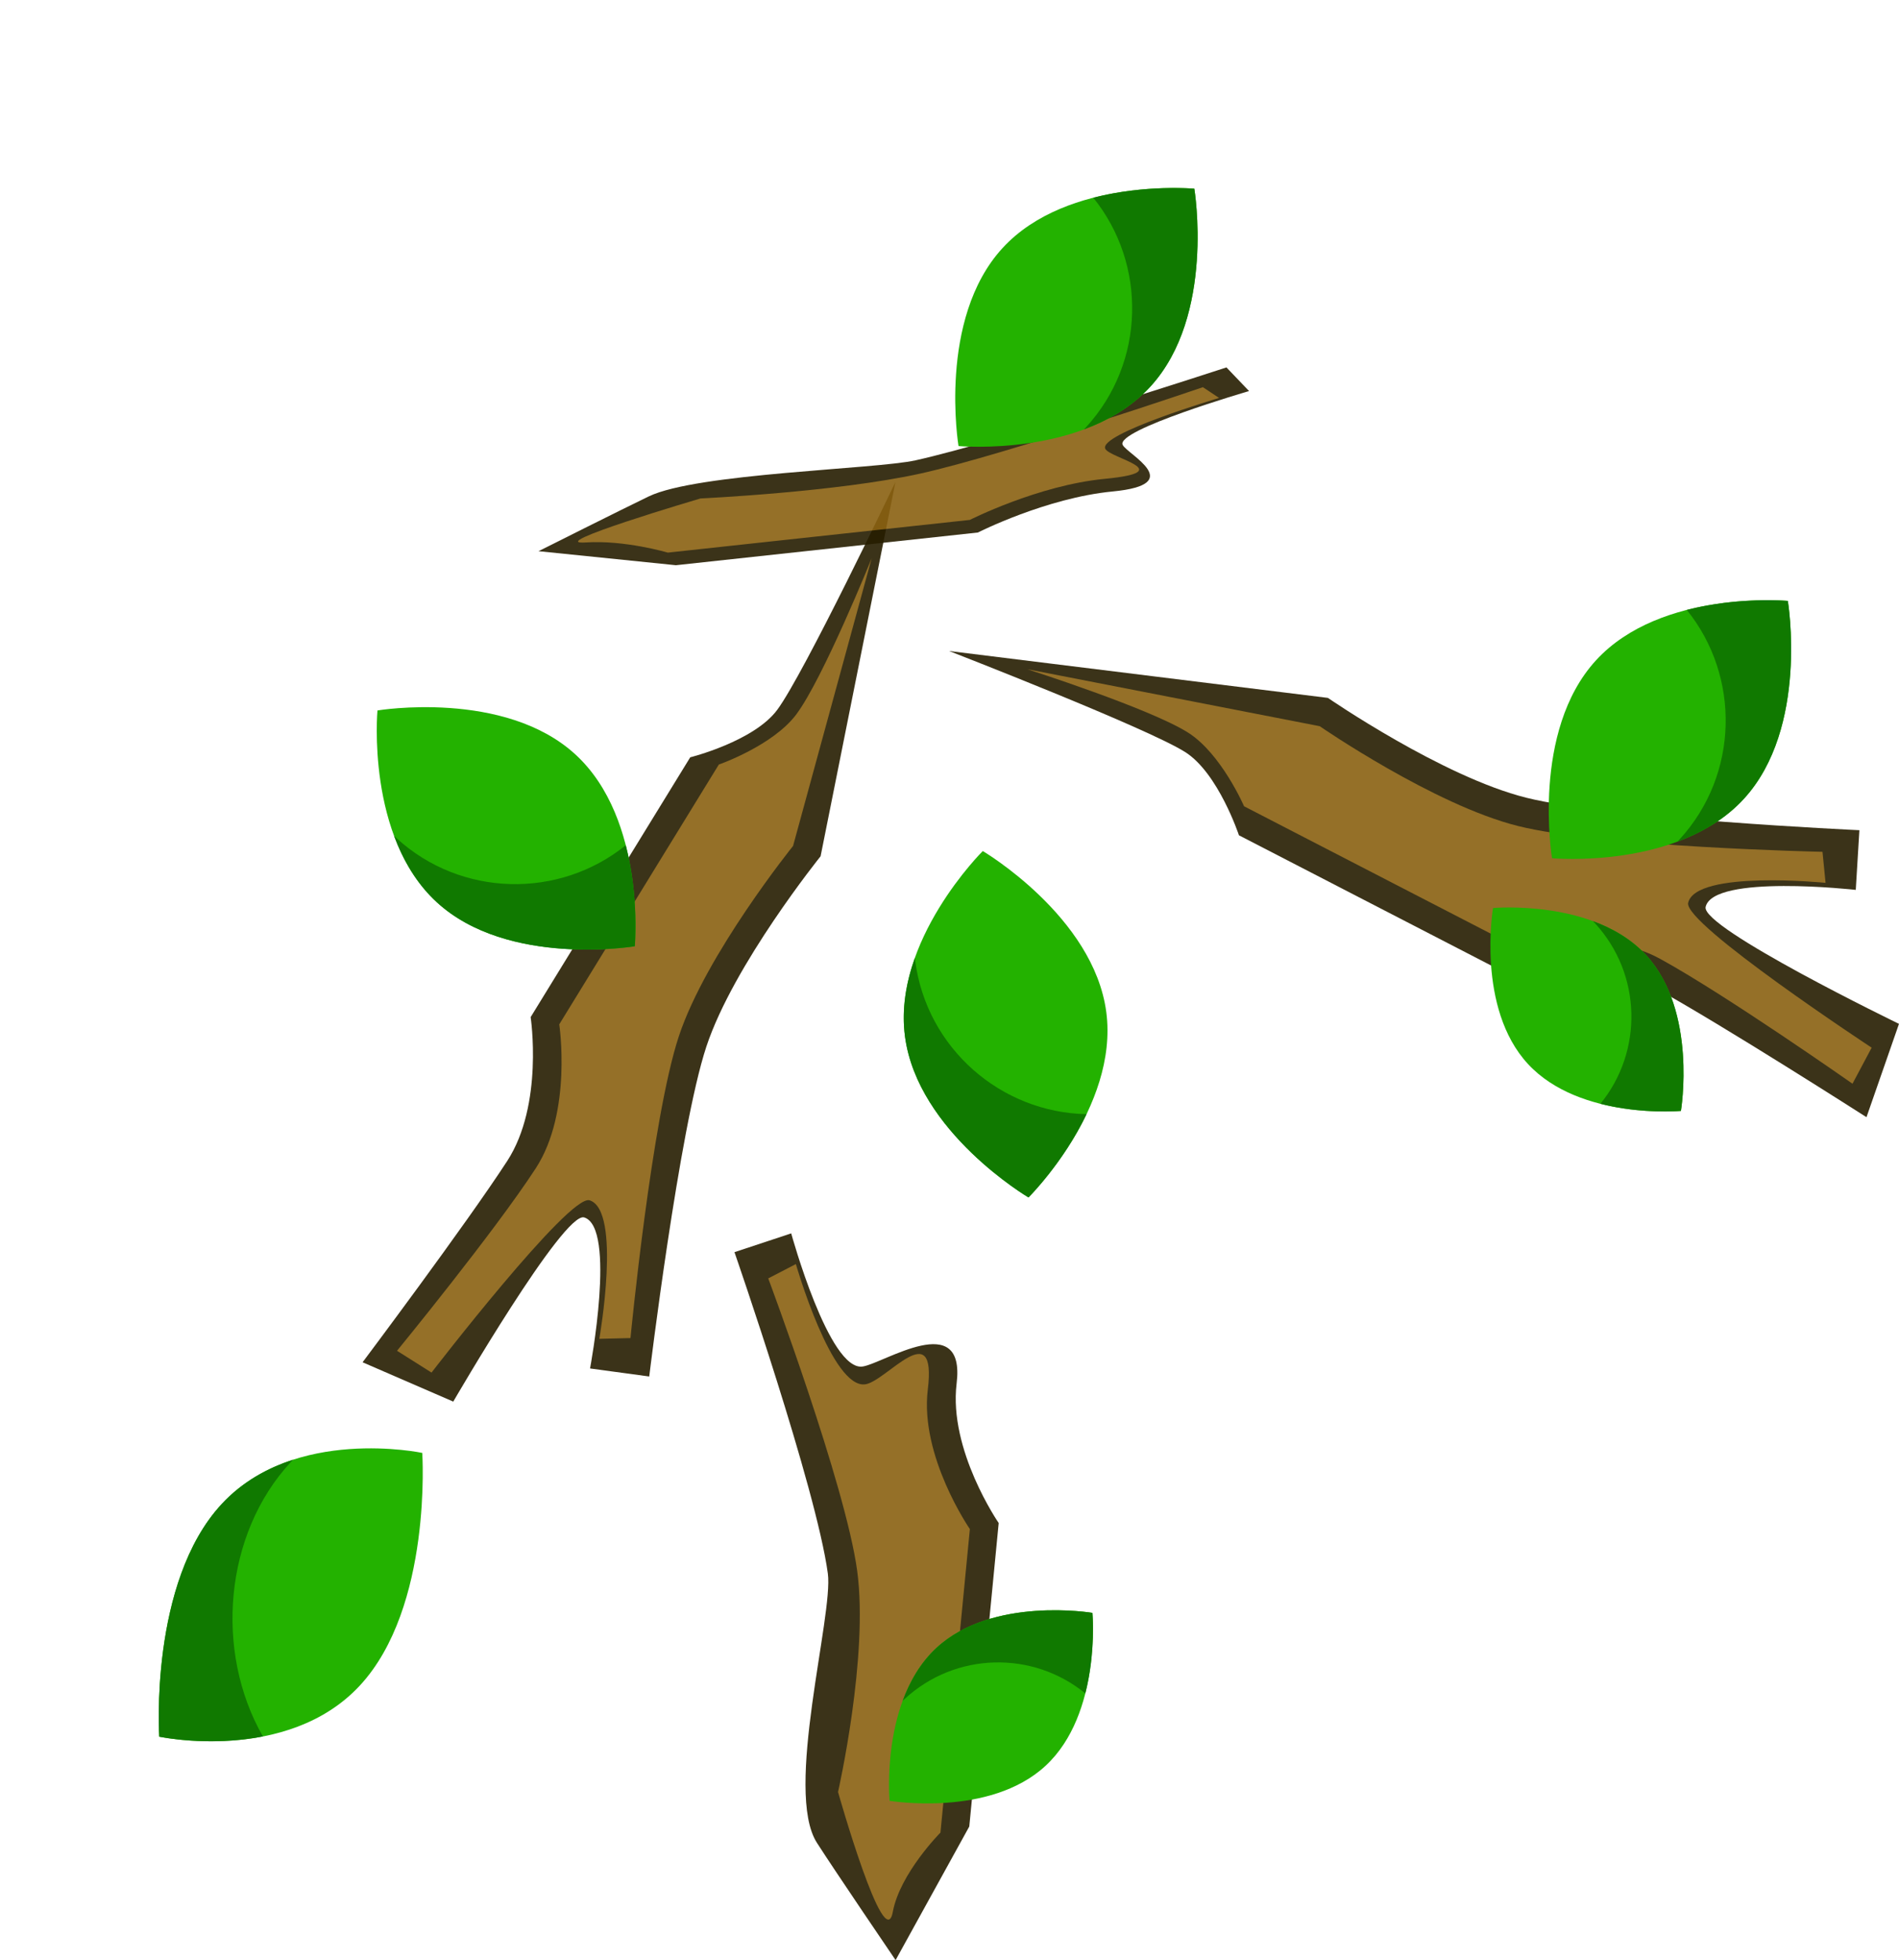 <?xml version="1.0" encoding="UTF-8" standalone="no"?>
<svg
   version="1.1"
   width="170.618"
   height="176.089"
   viewBox="0 0 170.618 176.089"
   id="svg81"
   sodipodi:docname="bush_dead.svg"
   inkscape:version="1.4.2 (f4327f4, 2025-05-13)"
   xml:space="preserve"
   xmlns:inkscape="http://www.inkscape.org/namespaces/inkscape"
   xmlns:sodipodi="http://sodipodi.sourceforge.net/DTD/sodipodi-0.dtd"
   xmlns="http://www.w3.org/2000/svg"
   xmlns:svg="http://www.w3.org/2000/svg"><sodipodi:namedview
     id="namedview81"
     pagecolor="#ffffff"
     bordercolor="#000000"
     borderopacity="0.25"
     inkscape:showpageshadow="2"
     inkscape:pageopacity="0.0"
     inkscape:pagecheckerboard="0"
     inkscape:deskcolor="#d1d1d1"
     inkscape:zoom="2.0253822"
     inkscape:cx="106.39967"
     inkscape:cy="146.88586"
     inkscape:window-width="1920"
     inkscape:window-height="1009"
     inkscape:window-x="-8"
     inkscape:window-y="-8"
     inkscape:window-maximized="1"
     inkscape:current-layer="g80" /><defs
     id="defs48"><radialGradient
       cx="240"
       cy="320"
       r="12.675"
       gradientUnits="userSpaceOnUse"
       id="color-1"><stop
         offset="0"
         stop-color="#0d0a00"
         id="stop1" /><stop
         offset="1"
         stop-color="#0d0a00"
         stop-opacity="0"
         id="stop2" /></radialGradient><radialGradient
       cx="240"
       cy="320"
       r="7.2"
       gradientUnits="userSpaceOnUse"
       id="color-2"><stop
         offset="0"
         stop-color="#0d0a00"
         stop-opacity="0"
         id="stop3" /><stop
         offset="1"
         stop-color="#0d0a00"
         id="stop4" /></radialGradient><radialGradient
       cx="249.179"
       cy="326.501"
       r="3.895"
       gradientUnits="userSpaceOnUse"
       id="color-3"><stop
         offset="0"
         stop-color="#125900"
         id="stop5" /><stop
         offset="1"
         stop-color="#056600"
         id="stop6" /></radialGradient><linearGradient
       x1="248.718"
       y1="323.525"
       x2="252.163"
       y2="332.539"
       gradientUnits="userSpaceOnUse"
       id="color-4"><stop
         offset="0"
         stop-color="#056600"
         id="stop7" /><stop
         offset="1"
         stop-color="#000000"
         stop-opacity="0.6"
         id="stop8" /></linearGradient><radialGradient
       cx="216.9"
       cy="318.625"
       r="3.895"
       gradientUnits="userSpaceOnUse"
       id="color-5"><stop
         offset="0"
         stop-color="#125900"
         id="stop9" /><stop
         offset="1"
         stop-color="#056600"
         id="stop10" /></radialGradient><linearGradient
       x1="219"
       y1="316.466"
       x2="213.874"
       y2="324.642"
       gradientUnits="userSpaceOnUse"
       id="color-6"><stop
         offset="0"
         stop-color="#056600"
         id="stop11" /><stop
         offset="1"
         stop-color="#000000"
         stop-opacity="0.6"
         id="stop12" /></linearGradient><radialGradient
       cx="210.305"
       cy="333.161"
       r="4.354"
       gradientUnits="userSpaceOnUse"
       id="color-7"><stop
         offset="0"
         stop-color="#125900"
         id="stop13" /><stop
         offset="1"
         stop-color="#056600"
         id="stop14" /></radialGradient><linearGradient
       x1="210.07"
       y1="329.803"
       x2="213.066"
       y2="340.164"
       gradientUnits="userSpaceOnUse"
       id="color-8"><stop
         offset="0"
         stop-color="#056600"
         id="stop15" /><stop
         offset="1"
         stop-color="#000000"
         stop-opacity="0.6"
         id="stop16" /></linearGradient><radialGradient
       cx="230.382"
       cy="297.984"
       r="4.354"
       gradientUnits="userSpaceOnUse"
       id="color-9"><stop
         offset="0"
         stop-color="#125900"
         id="stop17" /><stop
         offset="1"
         stop-color="#056600"
         id="stop18" /></radialGradient><linearGradient
       x1="228.272"
       y1="295.361"
       x2="236.647"
       y2="302.157"
       gradientUnits="userSpaceOnUse"
       id="color-10"><stop
         offset="0"
         stop-color="#056600"
         id="stop19" /><stop
         offset="1"
         stop-color="#000000"
         stop-opacity="0.6"
         id="stop20" /></linearGradient><radialGradient
       cx="257.75"
       cy="308.177"
       r="4.354"
       gradientUnits="userSpaceOnUse"
       id="color-11"><stop
         offset="0"
         stop-color="#125900"
         id="stop21" /><stop
         offset="1"
         stop-color="#056600"
         id="stop22" /></radialGradient><linearGradient
       x1="258.225"
       y1="304.845"
       x2="258.978"
       y2="315.604"
       gradientUnits="userSpaceOnUse"
       id="color-12"><stop
         offset="0"
         stop-color="#056600"
         id="stop23" /><stop
         offset="1"
         stop-color="#000000"
         stop-opacity="0.6"
         id="stop24" /></linearGradient><radialGradient
       cx="241.881"
       cy="307.91"
       r="3.895"
       gradientUnits="userSpaceOnUse"
       id="color-13"><stop
         offset="0"
         stop-color="#125900"
         id="stop25" /><stop
         offset="1"
         stop-color="#056600"
         id="stop26" /></radialGradient><linearGradient
       x1="239.851"
       y1="310.134"
       x2="244.716"
       y2="301.801"
       gradientUnits="userSpaceOnUse"
       id="color-14"><stop
         offset="0"
         stop-color="#056600"
         id="stop27" /><stop
         offset="1"
         stop-color="#000000"
         stop-opacity="0.6"
         id="stop28" /></linearGradient><radialGradient
       cx="255.974"
       cy="337.999"
       r="3.895"
       gradientUnits="userSpaceOnUse"
       id="color-15"><stop
         offset="0"
         stop-color="#125900"
         id="stop29" /><stop
         offset="1"
         stop-color="#056600"
         id="stop30" /></radialGradient><linearGradient
       x1="252.976"
       y1="337.716"
       x2="262.559"
       y2="336.586"
       gradientUnits="userSpaceOnUse"
       id="color-16"><stop
         offset="0"
         stop-color="#056600"
         id="stop31" /><stop
         offset="1"
         stop-color="#000000"
         stop-opacity="0.6"
         id="stop32" /></linearGradient><radialGradient
       cx="264.676"
       cy="322.454"
       r="4.354"
       gradientUnits="userSpaceOnUse"
       id="color-17"><stop
         offset="0"
         stop-color="#125900"
         id="stop33" /><stop
         offset="1"
         stop-color="#056600"
         id="stop34" /></radialGradient><linearGradient
       x1="262.207"
       y1="324.742"
       x2="268.403"
       y2="315.913"
       gradientUnits="userSpaceOnUse"
       id="color-18"><stop
         offset="0"
         stop-color="#056600"
         id="stop35" /><stop
         offset="1"
         stop-color="#000000"
         stop-opacity="0.6"
         id="stop36" /></linearGradient><radialGradient
       cx="230.382"
       cy="341.424"
       r="4.354"
       gradientUnits="userSpaceOnUse"
       id="color-19"><stop
         offset="0"
         stop-color="#125900"
         id="stop37" /><stop
         offset="1"
         stop-color="#056600"
         id="stop38" /></radialGradient><linearGradient
       x1="229.661"
       y1="344.712"
       x2="229.708"
       y2="333.926"
       gradientUnits="userSpaceOnUse"
       id="color-20"><stop
         offset="0"
         stop-color="#056600"
         id="stop39" /><stop
         offset="1"
         stop-color="#000000"
         stop-opacity="0.6"
         id="stop40" /></linearGradient><radialGradient
       cx="247.084"
       cy="290.017"
       r="4.354"
       gradientUnits="userSpaceOnUse"
       id="color-21"><stop
         offset="0"
         stop-color="#125900"
         id="stop41" /><stop
         offset="1"
         stop-color="#056600"
         id="stop42" /></radialGradient><linearGradient
       x1="244.189"
       y1="291.735"
       x2="252.101"
       y2="284.406"
       gradientUnits="userSpaceOnUse"
       id="color-22"><stop
         offset="0"
         stop-color="#056600"
         id="stop43" /><stop
         offset="1"
         stop-color="#000000"
         stop-opacity="0.6"
         id="stop44" /></linearGradient><radialGradient
       cx="211.988"
       cy="301.538"
       r="4.354"
       gradientUnits="userSpaceOnUse"
       id="color-23"><stop
         offset="0"
         stop-color="#125900"
         id="stop45" /><stop
         offset="1"
         stop-color="#056600"
         id="stop46" /></radialGradient><linearGradient
       x1="209.094"
       y1="303.256"
       x2="217.006"
       y2="295.926"
       gradientUnits="userSpaceOnUse"
       id="color-24"><stop
         offset="0"
         stop-color="#056600"
         id="stop47" /><stop
         offset="1"
         stop-color="#000000"
         stop-opacity="0.6"
         id="stop48" /></linearGradient><radialGradient
       cx="240"
       cy="180"
       r="28"
       gradientUnits="userSpaceOnUse"
       id="color-1-0"><stop
         offset="0"
         stop-color="#060400"
         stop-opacity="0"
         id="stop1-9" /><stop
         offset="1"
         stop-color="#060400"
         id="stop2-4" /></radialGradient><radialGradient
       cx="240"
       cy="180"
       r="43"
       gradientUnits="userSpaceOnUse"
       id="color-2-8"><stop
         offset="0"
         stop-color="#060400"
         id="stop3-8"
         style="stop-color:#060400;stop-opacity:0.16;" /><stop
         offset="1"
         stop-color="#060400"
         stop-opacity="0"
         id="stop4-2" /></radialGradient><linearGradient
       x1="227.847"
       y1="162.476"
       x2="231.993"
       y2="167.509"
       gradientUnits="userSpaceOnUse"
       id="color-3-4"><stop
         offset="0"
         stop-color="#0d0a00"
         id="stop5-5" /><stop
         offset="1"
         stop-color="#000000"
         id="stop6-5" /></linearGradient><linearGradient
       x1="222.866"
       y1="162.539"
       x2="226.711"
       y2="157.788"
       gradientUnits="userSpaceOnUse"
       id="color-4-1"><stop
         offset="0"
         stop-color="#896111"
         id="stop7-7" /><stop
         offset="1"
         stop-color="#402b00"
         id="stop8-1" /></linearGradient><linearGradient
       x1="221.956"
       y1="156.725"
       x2="231.056"
       y2="167.772"
       gradientUnits="userSpaceOnUse"
       id="color-5-1"><stop
         offset="0"
         stop-color="#0d0900"
         stop-opacity="0"
         id="stop9-5" /><stop
         offset="1"
         stop-color="#0d0900"
         stop-opacity="0.502"
         id="stop10-2" /></linearGradient><linearGradient
       x1="218.562"
       y1="152.505"
       x2="221.512"
       y2="156.087"
       gradientUnits="userSpaceOnUse"
       id="color-6-7"><stop
         offset="0"
         stop-color="#0d0900"
         stop-opacity="0"
         id="stop11-6" /><stop
         offset="1"
         stop-color="#0d0900"
         stop-opacity="0.502"
         id="stop12-1" /></linearGradient><linearGradient
       x1="257.472"
       y1="171.443"
       x2="254.281"
       y2="173.683"
       gradientUnits="userSpaceOnUse"
       id="color-8-2"><stop
         offset="0"
         stop-color="#0d0a00"
         id="stop15-2" /><stop
         offset="1"
         stop-color="#000000"
         id="stop16-1" /></linearGradient><linearGradient
       x1="257.344"
       y1="166.631"
       x2="260.494"
       y2="171.978"
       gradientUnits="userSpaceOnUse"
       id="color-9-6"><stop
         offset="0"
         stop-color="#896111"
         id="stop17-8" /><stop
         offset="1"
         stop-color="#402b00"
         id="stop18-5" /></linearGradient><linearGradient
       x1="261.1"
       y1="167.774"
       x2="254.094"
       y2="172.69"
       gradientUnits="userSpaceOnUse"
       id="color-10-7"><stop
         offset="0"
         stop-color="#0d0900"
         stop-opacity="0"
         id="stop19-6" /><stop
         offset="1"
         stop-color="#0d0900"
         stop-opacity="0.502"
         id="stop20-1" /></linearGradient><linearGradient
       x1="263.777"
       y1="165.976"
       x2="261.506"
       y2="167.57"
       gradientUnits="userSpaceOnUse"
       id="color-11-8"><stop
         offset="0"
         stop-color="#0d0900"
         stop-opacity="0"
         id="stop21-9" /><stop
         offset="1"
         stop-color="#0d0900"
         stop-opacity="0.502"
         id="stop22-2" /></linearGradient><linearGradient
       x1="233.274"
       y1="197.791"
       x2="236.111"
       y2="191.406"
       gradientUnits="userSpaceOnUse"
       id="color-13-4"><stop
         offset="0"
         stop-color="#0d0a00"
         id="stop25-3" /><stop
         offset="1"
         stop-color="#000000"
         id="stop26-1" /></linearGradient><linearGradient
       x1="227.1"
       y1="199.636"
       x2="233.995"
       y2="202.698"
       gradientUnits="userSpaceOnUse"
       id="color-14-2"><stop
         offset="0"
         stop-color="#896111"
         id="stop27-3" /><stop
         offset="1"
         stop-color="#402b00"
         id="stop28-3" /></linearGradient><linearGradient
       x1="228.609"
       y1="205.53"
       x2="234.835"
       y2="191.513"
       gradientUnits="userSpaceOnUse"
       id="color-15-4"><stop
         offset="0"
         stop-color="#0d0900"
         stop-opacity="0"
         id="stop29-1" /><stop
         offset="1"
         stop-color="#0d0900"
         stop-opacity="0.502"
         id="stop30-1" /></linearGradient><linearGradient
       x1="226.333"
       y1="210.854"
       x2="228.352"
       y2="206.309"
       gradientUnits="userSpaceOnUse"
       id="color-16-3"><stop
         offset="0"
         stop-color="#0d0900"
         stop-opacity="0"
         id="stop31-8" /><stop
         offset="1"
         stop-color="#0d0900"
         stop-opacity="0.502"
         id="stop32-7" /></linearGradient><linearGradient
       x1="250.889"
       y1="160.019"
       x2="246.196"
       y2="169.402"
       gradientUnits="userSpaceOnUse"
       id="color-18-7"><stop
         offset="0"
         stop-color="#0d0a00"
         id="stop35-9" /><stop
         offset="1"
         stop-color="#000000"
         id="stop36-3" /></linearGradient><linearGradient
       x1="247.543"
       y1="152.735"
       x2="257.04"
       y2="155.286"
       gradientUnits="userSpaceOnUse"
       id="color-19-1"><stop
         offset="0"
         stop-color="#896111"
         id="stop37-9" /><stop
         offset="1"
         stop-color="#402b00"
         id="stop38-8" /></linearGradient><linearGradient
       x1="255.498"
       y1="147.6"
       x2="245.198"
       y2="168.196"
       gradientUnits="userSpaceOnUse"
       id="color-20-6"><stop
         offset="0"
         stop-color="#0d0900"
         stop-opacity="0"
         id="stop39-5" /><stop
         offset="1"
         stop-color="#0d0900"
         stop-opacity="0.502"
         id="stop40-0" /></linearGradient><linearGradient
       x1="259.487"
       y1="139.854"
       x2="256.147"
       y2="146.532"
       gradientUnits="userSpaceOnUse"
       id="color-21-2"><stop
         offset="0"
         stop-color="#0d0900"
         stop-opacity="0"
         id="stop41-8" /><stop
         offset="1"
         stop-color="#0d0900"
         stop-opacity="0.502"
         id="stop42-6" /></linearGradient><linearGradient
       x1="255.498"
       y1="147.6"
       x2="245.198"
       y2="168.196"
       gradientUnits="userSpaceOnUse"
       id="color-22-0"><stop
         offset="0"
         stop-color="#0d0900"
         stop-opacity="0"
         id="stop43-2" /><stop
         offset="1"
         stop-color="#0d0900"
         stop-opacity="0.502"
         id="stop44-4" /></linearGradient><linearGradient
       x1="253.679"
       y1="193.916"
       x2="248.302"
       y2="190.686"
       gradientUnits="userSpaceOnUse"
       id="color-23-8"><stop
         offset="0"
         stop-color="#0d0a00"
         id="stop45-6" /><stop
         offset="1"
         stop-color="#000000"
         id="stop46-5" /></linearGradient><linearGradient
       x1="260.672"
       y1="190.584"
       x2="254.866"
       y2="198.708"
       gradientUnits="userSpaceOnUse"
       id="color-24-0"><stop
         offset="0"
         stop-color="#896111"
         id="stop47-9" /><stop
         offset="1"
         stop-color="#402b00"
         id="stop48-0" /></linearGradient><linearGradient
       x1="261.443"
       y1="196.853"
       x2="249.639"
       y2="189.762"
       gradientUnits="userSpaceOnUse"
       id="color-25"><stop
         offset="0"
         stop-color="#0d0900"
         stop-opacity="0"
         id="stop49" /><stop
         offset="1"
         stop-color="#0d0900"
         stop-opacity="0.502"
         id="stop50" /></linearGradient><linearGradient
       x1="265.836"
       y1="199.616"
       x2="262.009"
       y2="197.317"
       gradientUnits="userSpaceOnUse"
       id="color-26"><stop
         offset="0"
         stop-color="#0d0900"
         stop-opacity="0"
         id="stop51" /><stop
         offset="1"
         stop-color="#0d0900"
         stop-opacity="0.502"
         id="stop52" /></linearGradient><linearGradient
       x1="214.434"
       y1="182.244"
       x2="225.675"
       y2="182.244"
       gradientUnits="userSpaceOnUse"
       id="color-28"><stop
         offset="0"
         stop-color="#0d0a00"
         id="stop55" /><stop
         offset="1"
         stop-color="#000000"
         id="stop56" /></linearGradient><linearGradient
       x1="207.689"
       y1="174.37"
       x2="207.689"
       y2="186.508"
       gradientUnits="userSpaceOnUse"
       id="color-29"><stop
         offset="0"
         stop-color="#896111"
         id="stop57" /><stop
         offset="1"
         stop-color="#402b00"
         id="stop58" /></linearGradient><linearGradient
       x1="200.008"
       y1="180.439"
       x2="224.685"
       y2="180.439"
       gradientUnits="userSpaceOnUse"
       id="color-30"><stop
         offset="0"
         stop-color="#0d0900"
         stop-opacity="0"
         id="stop59" /><stop
         offset="1"
         stop-color="#0d0900"
         stop-opacity="0.502"
         id="stop60" /></linearGradient><linearGradient
       x1="190.693"
       y1="180.568"
       x2="198.695"
       y2="180.568"
       gradientUnits="userSpaceOnUse"
       id="color-31"><stop
         offset="0"
         stop-color="#0d0900"
         stop-opacity="0"
         id="stop61" /><stop
         offset="1"
         stop-color="#0d0900"
         stop-opacity="0.502"
         id="stop62" /></linearGradient><linearGradient
       x1="240"
       y1="171"
       x2="240"
       y2="189"
       gradientUnits="userSpaceOnUse"
       id="color-33"><stop
         offset="0"
         stop-color="#261d00"
         id="stop65" /><stop
         offset="1"
         stop-color="#0d0a00"
         id="stop66" /></linearGradient><linearGradient
       x1="240"
       y1="171.058"
       x2="240"
       y2="188.942"
       gradientUnits="userSpaceOnUse"
       id="color-34"><stop
         offset="0"
         stop-color="#896111"
         id="stop67" /><stop
         offset="1"
         stop-color="#402b00"
         id="stop68" /></linearGradient><linearGradient
       x1="240"
       y1="160.333"
       x2="240"
       y2="199.667"
       gradientUnits="userSpaceOnUse"
       id="color-35"><stop
         offset="0"
         stop-color="#0d0a00"
         id="stop69" /><stop
         offset="1"
         stop-color="#000000"
         id="stop70" /></linearGradient><linearGradient
       x1="240"
       y1="162.333"
       x2="240"
       y2="197.667"
       gradientUnits="userSpaceOnUse"
       id="color-36"><stop
         offset="0"
         stop-color="#896111"
         id="stop71" /><stop
         offset="1"
         stop-color="#402b00"
         id="stop72" /></linearGradient><linearGradient
       x1="240"
       y1="166"
       x2="240"
       y2="194"
       gradientUnits="userSpaceOnUse"
       id="color-37"><stop
         offset="0"
         stop-color="#261d00"
         id="stop73" /><stop
         offset="1"
         stop-color="#0d0a00"
         id="stop74" /></linearGradient><linearGradient
       x1="240"
       y1="167.09"
       x2="240"
       y2="192.91"
       gradientUnits="userSpaceOnUse"
       id="color-38"><stop
         offset="0"
         stop-color="#896111"
         id="stop75" /><stop
         offset="1"
         stop-color="#402b00"
         id="stop76" /></linearGradient><linearGradient
       x1="240"
       y1="163.333"
       x2="240"
       y2="196.667"
       gradientUnits="userSpaceOnUse"
       id="color-39"><stop
         offset="0"
         stop-color="#261d00"
         id="stop77" /><stop
         offset="1"
         stop-color="#0d0a00"
         id="stop78" /></linearGradient><linearGradient
       x1="240"
       y1="164.631"
       x2="240"
       y2="195.369"
       gradientUnits="userSpaceOnUse"
       id="color-40"><stop
         offset="0"
         stop-color="#896111"
         id="stop79" /><stop
         offset="1"
         stop-color="#402b00"
         id="stop80" /></linearGradient><linearGradient
       x1="240"
       y1="169.286"
       x2="240"
       y2="190.714"
       gradientUnits="userSpaceOnUse"
       id="color-41"><stop
         offset="0"
         stop-color="#261d00"
         id="stop81" /><stop
         offset="1"
         stop-color="#0d0a00"
         id="stop82" /></linearGradient><linearGradient
       x1="240"
       y1="169.355"
       x2="240"
       y2="190.645"
       gradientUnits="userSpaceOnUse"
       id="color-42"><stop
         offset="0"
         stop-color="#896111"
         id="stop83" /><stop
         offset="1"
         stop-color="#402b00"
         id="stop84" /></linearGradient><linearGradient
       x1="240"
       y1="162.333"
       x2="240"
       y2="197.667"
       gradientUnits="userSpaceOnUse"
       id="color-43"><stop
         offset="0"
         stop-color="#0d0900"
         stop-opacity="0"
         id="stop85" /><stop
         offset="1"
         stop-color="#0d0900"
         stop-opacity="0.502"
         id="stop86" /></linearGradient><linearGradient
       x1="222.333"
       y1="180"
       x2="257.667"
       y2="180"
       gradientUnits="userSpaceOnUse"
       id="color-44"><stop
         offset="0"
         stop-color="#0d0900"
         stop-opacity="0"
         id="stop87" /><stop
         offset="1"
         stop-color="#0d0900"
         stop-opacity="0.502"
         id="stop88"
         style="stop-color:#0d0900;stop-opacity:0.157;" /></linearGradient><radialGradient
       cx="200.233"
       cy="195.292"
       r="3.895"
       gradientUnits="userSpaceOnUse"
       id="color-45"><stop
         offset="0"
         stop-color="#125900"
         id="stop89" /><stop
         offset="1"
         stop-color="#056600"
         id="stop90" /></radialGradient><linearGradient
       x1="202.333"
       y1="193.133"
       x2="197.207"
       y2="201.308"
       gradientUnits="userSpaceOnUse"
       id="color-46"><stop
         offset="0"
         stop-color="#056600"
         id="stop91" /><stop
         offset="1"
         stop-color="#000000"
         stop-opacity="0.6"
         id="stop92" /></linearGradient><radialGradient
       cx="265.083"
       cy="153.177"
       r="4.354"
       gradientUnits="userSpaceOnUse"
       id="color-47"><stop
         offset="0"
         stop-color="#125900"
         id="stop93" /><stop
         offset="1"
         stop-color="#056600"
         id="stop94" /></radialGradient><linearGradient
       x1="265.558"
       y1="149.845"
       x2="266.311"
       y2="160.604"
       gradientUnits="userSpaceOnUse"
       id="color-48"><stop
         offset="0"
         stop-color="#056600"
         id="stop95" /><stop
         offset="1"
         stop-color="#000000"
         stop-opacity="0.6"
         id="stop96" /></linearGradient><radialGradient
       cx="250.641"
       cy="218.999"
       r="3.895"
       gradientUnits="userSpaceOnUse"
       id="color-49"><stop
         offset="0"
         stop-color="#125900"
         id="stop97" /><stop
         offset="1"
         stop-color="#056600"
         id="stop98" /></radialGradient><linearGradient
       x1="247.643"
       y1="218.716"
       x2="257.226"
       y2="217.586"
       gradientUnits="userSpaceOnUse"
       id="color-50"><stop
         offset="0"
         stop-color="#056600"
         id="stop99" /><stop
         offset="1"
         stop-color="#000000"
         stop-opacity="0.6"
         id="stop100" /></linearGradient><radialGradient
       cx="280.676"
       cy="181.454"
       r="4.354"
       gradientUnits="userSpaceOnUse"
       id="color-51"><stop
         offset="0"
         stop-color="#125900"
         id="stop101" /><stop
         offset="1"
         stop-color="#056600"
         id="stop102" /></radialGradient><linearGradient
       x1="278.207"
       y1="183.742"
       x2="284.403"
       y2="174.913"
       gradientUnits="userSpaceOnUse"
       id="color-52"><stop
         offset="0"
         stop-color="#056600"
         id="stop103" /><stop
         offset="1"
         stop-color="#000000"
         stop-opacity="0.6"
         id="stop104" /></linearGradient><radialGradient
       cx="231.988"
       cy="152.871"
       r="4.354"
       gradientUnits="userSpaceOnUse"
       id="color-53"><stop
         offset="0"
         stop-color="#125900"
         id="stop105" /><stop
         offset="1"
         stop-color="#056600"
         id="stop106" /></radialGradient><linearGradient
       x1="229.094"
       y1="154.589"
       x2="237.006"
       y2="147.259"
       gradientUnits="userSpaceOnUse"
       id="color-54"><stop
         offset="0"
         stop-color="#056600"
         id="stop107" /><stop
         offset="1"
         stop-color="#000000"
         stop-opacity="0.6"
         id="stop108" /></linearGradient><radialGradient
       cx="219.873"
       cy="137.878"
       r="3.895"
       gradientUnits="userSpaceOnUse"
       id="color-55"><stop
         offset="0"
         stop-color="#125900"
         id="stop109" /><stop
         offset="1"
         stop-color="#056600"
         id="stop110" /></radialGradient><linearGradient
       x1="219.831"
       y1="140.889"
       x2="221.988"
       y2="131.484"
       gradientUnits="userSpaceOnUse"
       id="color-56"><stop
         offset="0"
         stop-color="#056600"
         id="stop111" /><stop
         offset="1"
         stop-color="#000000"
         stop-opacity="0.6"
         id="stop112" /></linearGradient><radialGradient
       cx="235.949"
       cy="213.513"
       r="4.354"
       gradientUnits="userSpaceOnUse"
       id="color-57"><stop
         offset="0"
         stop-color="#125900"
         id="stop113" /><stop
         offset="1"
         stop-color="#056600"
         id="stop114" /></radialGradient><linearGradient
       x1="233.929"
       y1="216.205"
       x2="242.069"
       y2="209.129"
       gradientUnits="userSpaceOnUse"
       id="color-58"><stop
         offset="0"
         stop-color="#056600"
         id="stop115" /><stop
         offset="1"
         stop-color="#000000"
         stop-opacity="0.6"
         id="stop116" /></linearGradient><radialGradient
       cx="272.28"
       cy="156.757"
       r="3.895"
       gradientUnits="userSpaceOnUse"
       id="color-59"><stop
         offset="0"
         stop-color="#125900"
         id="stop117" /><stop
         offset="1"
         stop-color="#056600"
         id="stop118" /></radialGradient><linearGradient
       x1="269.96"
       y1="154.837"
       x2="275.937"
       y2="162.413"
       gradientUnits="userSpaceOnUse"
       id="color-60"><stop
         offset="0"
         stop-color="#056600"
         id="stop119" /><stop
         offset="1"
         stop-color="#000000"
         stop-opacity="0.6"
         id="stop120" /></linearGradient><radialGradient
       cx="266.969"
       cy="204.544"
       r="4.354"
       gradientUnits="userSpaceOnUse"
       id="color-61"><stop
         offset="0"
         stop-color="#125900"
         id="stop121" /><stop
         offset="1"
         stop-color="#056600"
         id="stop122" /></radialGradient><linearGradient
       x1="266.841"
       y1="201.181"
       x2="264.98"
       y2="211.804"
       gradientUnits="userSpaceOnUse"
       id="color-62"><stop
         offset="0"
         stop-color="#056600"
         id="stop123" /><stop
         offset="1"
         stop-color="#000000"
         stop-opacity="0.6"
         id="stop124" /></linearGradient><radialGradient
       cx="212.331"
       cy="190.328"
       r="4.354"
       gradientUnits="userSpaceOnUse"
       id="color-63"><stop
         offset="0"
         stop-color="#125900"
         id="stop125" /><stop
         offset="1"
         stop-color="#056600"
         id="stop126" /></radialGradient><linearGradient
       x1="211.499"
       y1="187.066"
       x2="211.911"
       y2="197.844"
       gradientUnits="userSpaceOnUse"
       id="color-64"><stop
         offset="0"
         stop-color="#056600"
         id="stop127" /><stop
         offset="1"
         stop-color="#000000"
         stop-opacity="0.6"
         id="stop128" /></linearGradient></defs><g
     transform="matrix(2.5,0,0,2.5,-514.691,-711.956)"
     id="g81"><g
       stroke-width="0"
       stroke-miterlimit="10"
       id="g80"><g
         stroke="none"
         id="g49"><g
           stroke="#443300"
           id="g53"
           style="opacity:0.9"><path
             d="m 229.21,334.246 -2.128,-0.289 c 0,0 0.954,-5.063 -0.21,-5.427 -0.736,-0.23 -4.706,6.618 -4.706,6.618 l -3.259,-1.413 c 0,0 3.719,-4.956 5.199,-7.235 1.316,-2.026 0.841,-5.168 0.841,-5.168 l 5.735,-9.336 c 0,0 2.286,-0.571 3.127,-1.706 0.971,-1.309 4.249,-8.19 4.249,-8.19 l -2.691,13.452 c 0,0 -3.129,3.885 -4.106,6.842 -0.977,2.957 -2.052,11.851 -2.052,11.851 z"
             fill="#261d00"
             id="path52" /><path
             d="m 228.534,332.865 -1.119,0.027 c 0,0 0.814,-4.615 -0.35,-4.978 -0.736,-0.23 -5.68,6.191 -5.68,6.191 l -1.24,-0.783 c 0,0 3.509,-4.283 4.989,-6.562 1.316,-2.026 0.841,-5.168 0.841,-5.168 l 5.735,-9.336 c 0,0 1.949,-0.677 2.791,-1.812 0.971,-1.309 2.701,-5.597 2.701,-5.597 l -2.824,10.334 c 0,0 -3.129,3.885 -4.106,6.842 -0.977,2.957 -1.737,10.841 -1.737,10.841 z"
             fill="#896111"
             id="path53" /></g><g
           stroke="#443300"
           id="g55"
           style="opacity:0.9"><path
             d="m 272.7,314.616 -0.13,2.144 c 0,0 -5.12,-0.575 -5.396,0.612 -0.175,0.751 6.949,4.202 6.949,4.202 l -1.168,3.354 c 0,0 -5.218,-3.341 -7.601,-4.648 -2.119,-1.162 -5.216,-0.455 -5.216,-0.455 l -9.736,-5.027 c 0,0 -0.74,-2.237 -1.934,-2.992 -1.378,-0.871 -8.483,-3.63 -8.483,-3.63 l 13.615,1.685 c 0,0 4.107,2.832 7.128,3.587 3.021,0.755 11.97,1.167 11.97,1.167 z"
             fill="#261d00"
             id="path54" /><path
             d="m 271.374,315.393 0.11,1.114 c 0,0 -4.662,-0.469 -4.938,0.718 -0.175,0.751 6.595,5.205 6.595,5.205 l -0.689,1.295 c 0,0 -4.532,-3.182 -6.914,-4.488 -2.119,-1.162 -5.216,-0.455 -5.216,-0.455 l -9.736,-5.027 c 0,0 -0.819,-1.894 -2.014,-2.648 -1.378,-0.871 -5.782,-2.278 -5.782,-2.278 l 10.515,2.049 c 0,0 4.107,2.832 7.128,3.587 3.021,0.755 10.94,0.927 10.94,0.927 z"
             fill="#896111"
             id="path55" /></g><g
           stroke="#443300"
           id="g57"
           style="opacity:0.9"><path
             d="m 232.272,329.778 2.039,-0.675 c 0,0 1.365,4.968 2.569,4.784 0.762,-0.116 3.706,-2.086 3.376,0.611 -0.293,2.398 1.512,5.013 1.512,5.013 l -1.057,10.906 c 0,0 -2.648,4.801 -2.648,4.801 0,0 -2.18,-3.203 -2.829,-4.218 -1.184,-1.851 0.597,-8.176 0.394,-9.673 -0.419,-3.086 -3.356,-11.549 -3.356,-11.549 z"
             fill="#261d00"
             id="path56" /><path
             d="m 233.485,330.721 0.994,-0.515 c 0,0 1.294,4.504 2.499,4.32 0.762,-0.116 2.572,-2.508 2.242,0.19 -0.293,2.398 1.512,5.013 1.512,5.013 l -1.057,10.906 c 0,0 -1.455,1.463 -1.713,2.852 -0.298,1.602 -1.968,-4.311 -1.968,-4.311 0,0 1.107,-4.864 0.688,-7.95 -0.419,-3.086 -3.196,-10.504 -3.196,-10.504 z"
             fill="#896111"
             id="path57" /></g><g
           stroke="#443300"
           id="g59"
           style="opacity:0.9"><path
             d="m 249.952,297.984 0.814,0.851 c 0,0 -4.811,1.399 -4.542,1.935 0.17,0.339 2.33,1.414 -0.359,1.673 -2.391,0.23 -4.844,1.475 -4.844,1.475 l -10.854,1.175 -4.937,-0.504 c 0,0 3.008,-1.51 3.963,-1.969 1.744,-0.837 8.123,-0.972 9.587,-1.296 3.019,-0.669 11.17,-3.338 11.17,-3.338 z"
             fill="#261d00"
             id="path58" /><path
             d="m 249.107,298.696 0.581,0.386 c 0,0 -4.357,1.295 -4.088,1.83 0.17,0.339 2.664,0.819 -0.025,1.078 -2.391,0.23 -4.844,1.475 -4.844,1.475 l -10.854,1.175 c 0,0 -1.551,-0.457 -2.943,-0.365 -1.605,0.106 4.117,-1.581 4.117,-1.581 0,0 4.887,-0.227 7.906,-0.895 3.019,-0.669 10.149,-3.103 10.149,-3.103 z"
             fill="#896111"
             id="path59" /></g></g><g
         id="g3"><g
           id="g2"
           transform="matrix(0,0.663,-0.663,0,364.263,167.249)"><path
             d="m 234.947,156.065 c -3.036,2.813 -8.457,1.899 -8.457,1.899 0,0 -0.497,-5.474 2.539,-8.287 3.036,-2.813 8.457,-1.899 8.457,-1.899 0,0 0.497,5.474 -2.539,8.287 z"
             fill="url(#color-53)"
             id="path1"
             style="fill:#23b200;fill-opacity:1"
             sodipodi:nodetypes="scscss" /><path
             d="m 229.029,149.677 c 3.036,-2.813 8.457,-1.899 8.457,-1.899 0,0 0.191,2.099 -0.385,4.365 -2.843,-2.323 -7.035,-2.255 -9.805,0.311 -0.032,0.03 -0.064,0.06 -0.096,0.091 0.385,-1.047 0.963,-2.066 1.829,-2.868 z"
             fill="url(#color-54)"
             id="path2"
             style="fill:#107900;fill-opacity:1"
             sodipodi:nodetypes="ccccccc" /></g><g
           id="g4"
           transform="matrix(0.663,0,0,0.663,87.683,244.763)"><path
             d="m 234.947,156.065 c -3.036,2.813 -8.457,1.899 -8.457,1.899 0,0 -0.497,-5.474 2.539,-8.287 3.036,-2.813 8.457,-1.899 8.457,-1.899 0,0 0.497,5.474 -2.539,8.287 z"
             fill="url(#color-53)"
             id="path3"
             style="fill:#23b200;fill-opacity:1"
             sodipodi:nodetypes="scscss" /><path
             d="m 229.029,149.677 c 3.036,-2.813 8.457,-1.899 8.457,-1.899 0,0 0.191,2.099 -0.385,4.365 -2.843,-2.323 -7.035,-2.255 -9.805,0.311 -0.032,0.03 -0.064,0.06 -0.096,0.091 0.385,-1.047 0.963,-2.066 1.829,-2.868 z"
             fill="url(#color-54)"
             id="path4"
             style="fill:#107900;fill-opacity:1"
             sodipodi:nodetypes="ccccccc" /></g><g
           id="g6"
           transform="matrix(0,-0.841,-0.832,0,393.08,506.101)"><path
             d="m 234.947,156.065 c -3.036,2.813 -8.457,1.899 -8.457,1.899 0,0 -0.497,-5.474 2.539,-8.287 3.036,-2.813 8.457,-1.899 8.457,-1.899 0,0 0.497,5.474 -2.539,8.287 z"
             fill="url(#color-53)"
             id="path5"
             style="fill:#23b200;fill-opacity:1"
             sodipodi:nodetypes="scscss" /><path
             d="m 229.029,149.677 c 3.036,-2.813 8.457,-1.899 8.457,-1.899 0,0 0.191,2.099 -0.385,4.365 -2.843,-2.323 -7.035,-2.255 -9.805,0.311 -0.032,0.03 -0.064,0.06 -0.096,0.091 0.385,-1.047 0.963,-2.066 1.829,-2.868 z"
             fill="url(#color-54)"
             id="path6"
             style="fill:#107900;fill-opacity:1"
             sodipodi:nodetypes="ccccccc" /></g><g
           id="g8"
           transform="matrix(0,-0.841,-0.832,0,371.75,491.289)"><path
             d="m 234.947,156.065 c -3.036,2.813 -8.457,1.899 -8.457,1.899 0,0 -0.497,-5.474 2.539,-8.287 3.036,-2.813 8.457,-1.899 8.457,-1.899 0,0 0.497,5.474 -2.539,8.287 z"
             fill="url(#color-53)"
             id="path7"
             style="fill:#23b200;fill-opacity:1"
             sodipodi:nodetypes="scscss" /><path
             d="m 229.029,149.677 c 3.036,-2.813 8.457,-1.899 8.457,-1.899 0,0 0.191,2.099 -0.385,4.365 -2.843,-2.323 -7.035,-2.255 -9.805,0.311 -0.032,0.03 -0.064,0.06 -0.096,0.091 0.385,-1.047 0.963,-2.066 1.829,-2.868 z"
             fill="url(#color-54)"
             id="path8"
             style="fill:#107900;fill-opacity:1"
             sodipodi:nodetypes="ccccccc" /></g><g
           id="g10"
           transform="matrix(0.841,0,0,-0.832,28.964,441.738)"><path
             d="m 234.947,156.065 c -3.036,2.813 -8.457,1.899 -8.457,1.899 0,0 -0.497,-5.474 2.539,-8.287 3.036,-2.813 8.457,-1.899 8.457,-1.899 0,0 0.497,5.474 -2.539,8.287 z"
             fill="url(#color-53)"
             id="path9"
             style="fill:#23b200;fill-opacity:1"
             sodipodi:nodetypes="scscss" /><path
             d="m 229.029,149.677 c 3.036,-2.813 8.457,-1.899 8.457,-1.899 0,0 0.191,2.099 -0.385,4.365 -2.843,-2.323 -7.035,-2.255 -9.805,0.311 -0.032,0.03 -0.064,0.06 -0.096,0.091 0.385,-1.047 0.963,-2.066 1.829,-2.868 z"
             fill="url(#color-54)"
             id="path10"
             style="fill:#107900;fill-opacity:1"
             sodipodi:nodetypes="ccccccc" /></g><g
           id="g12"
           transform="matrix(0.645,0.541,0.535,-0.638,10.599,293.614)"><path
             d="m 234.947,156.065 c -3.036,2.813 -8.457,1.899 -8.457,1.899 0,0 -0.497,-5.474 2.539,-8.287 3.036,-2.813 8.457,-1.899 8.457,-1.899 0,0 0.497,5.474 -2.539,8.287 z"
             fill="url(#color-53)"
             id="path11"
             style="fill:#23b200;fill-opacity:1"
             sodipodi:nodetypes="scscss" /><path
             d="m 229.029,149.677 c 3.036,-2.813 8.457,-1.899 8.457,-1.899 0,0 0.191,2.099 -0.385,4.365 -2.843,-2.323 -7.035,-2.255 -9.805,0.311 -0.032,0.03 -0.064,0.06 -0.096,0.091 0.385,-1.047 0.963,-2.066 1.829,-2.868 z"
             fill="url(#color-54)"
             id="path12"
             style="fill:#107900;fill-opacity:1"
             sodipodi:nodetypes="ccccccc" /></g><g
           id="g14"
           transform="matrix(-0.075,1.008,0.847,0.087,104.243,94.947)"><path
             d="m 234.947,156.065 c -3.036,2.813 -8.457,1.899 -8.457,1.899 0,0 -0.497,-5.474 2.539,-8.287 3.036,-2.813 8.457,-1.899 8.457,-1.899 0,0 0.497,5.474 -2.539,8.287 z"
             fill="url(#color-53)"
             id="path13"
             style="fill:#23b200;fill-opacity:1"
             sodipodi:nodetypes="scscss" /><path
             d="m 229.029,149.677 c 3.036,-2.813 8.457,-1.899 8.457,-1.899 0,0 0.191,2.099 -0.385,4.365 -2.843,-2.323 -7.035,-2.255 -9.805,0.311 -0.032,0.03 -0.064,0.06 -0.096,0.091 0.385,-1.047 0.963,-2.066 1.829,-2.868 z"
             fill="url(#color-54)"
             id="path14"
             style="fill:#107900;fill-opacity:1"
             sodipodi:nodetypes="ccccccc" /></g></g></g></g></svg>
<!--rotationCenter:34.123587606535466:35.21774625303232-->

